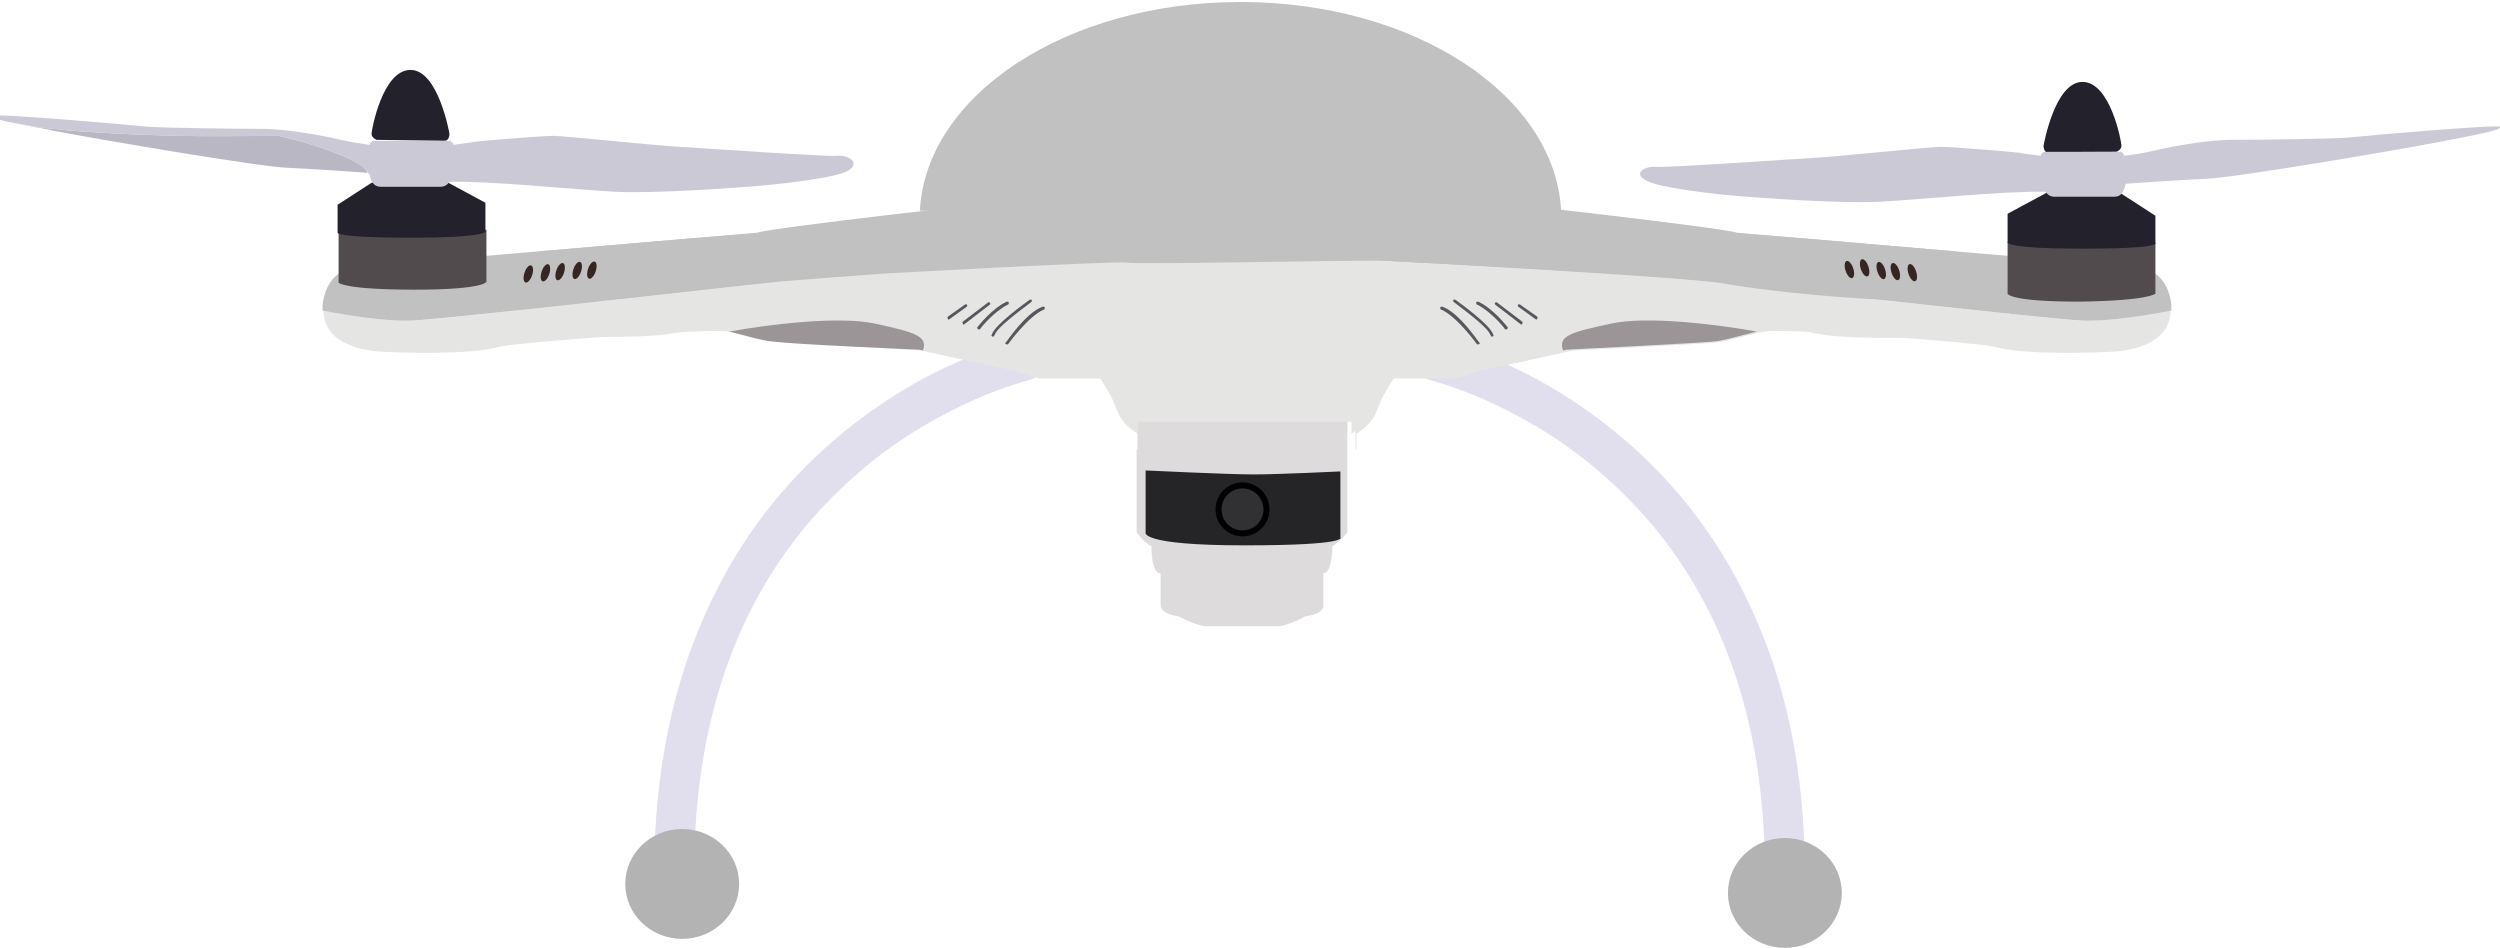 <?xml version="1.0" encoding="utf-8"?>
<!-- Generator: Adobe Illustrator 20.1.0, SVG Export Plug-In . SVG Version: 6.00 Build 0)  -->
<svg version="1.1" id="Слой_1" xmlns="http://www.w3.org/2000/svg" xmlns:xlink="http://www.w3.org/1999/xlink" x="0px" y="0px"
	 viewBox="0 0 250.3 94.9" style="enable-background:new 0 0 250.3 94.9;" xml:space="preserve">
<style type="text/css">
	.st0{fill:#FF7C24;}
	.st1{fill:#3FB23F;}
	.st2{fill:#69D2E7;}
	.st3{fill:#A7DBD8;}
	.st4{fill:#C1C1C1;}
	.st5{fill:#0D7DD1;}
	.st6{fill:#06B6ED;}
	.st7{fill:#FF2727;}
	.st8{fill:#FFFFFF;}
	.st9{fill:#EA5706;}
	.st10{fill:#E1DEEE;}
	.st11{fill:#E5E5E4;}
	.st12{fill:#B3B3B4;}
	.st13{fill:#DEDBDC;}
	.st14{fill:#9B9597;}
	.st15{fill:#22212C;}
	.st16{fill:#514B4D;}
	.st17{fill:#CBC9D5;}
	.st18{fill:#352623;}
	.st19{fill:#B9B7C4;}
	.st20{fill:#252527;}
	.st21{fill:#313133;}
	.st22{fill:#58575D;}
</style>
<g>
	<path class="st10" d="M67.6,89.5c-1.2,0-2.1-0.9-2.1-2.1c0-10.2,1.9-19.3,5.7-27.2c3-6.3,7.2-11.8,12.5-16.3
		c4.7-4,9.4-6.5,12.5-7.8c3.4-1.5,5.7-2,5.8-2.1c1.1-0.3,2.3,0.4,2.5,1.6c0.3,1.1-0.4,2.2-1.6,2.5l0,0c0,0-2.1,0.5-5.3,1.9
		c-2.9,1.3-7.2,3.5-11.5,7.2c-11,9.4-16.6,22.9-16.6,40.2C69.7,88.6,68.8,89.5,67.6,89.5z"/>
	<path class="st10" d="M178.6,89.5c1.2,0,2.1-0.9,2.1-2.1c0-10.2-1.9-19.3-5.7-27.2c-3-6.3-7.2-11.8-12.5-16.3
		c-4.7-4-9.4-6.5-12.5-7.8c-3.4-1.5-5.7-2-5.8-2.1c-1.1-0.3-2.3,0.4-2.5,1.6c-0.3,1.1,0.4,2.2,1.6,2.5l0,0c0,0,2.1,0.5,5.3,1.9
		c2.9,1.3,7.2,3.5,11.5,7.2c11,9.4,16.6,22.9,16.6,40.2C176.5,88.6,177.5,89.5,178.6,89.5z"/>
	<g>
		<path class="st4" d="M124.2,0.2c-17.4,0-31.5,9.3-32.1,20.9h64.2C155.7,9.5,141.6,0.2,124.2,0.2z"/>
	</g>
	<path class="st11" d="M77,28.4c3.9-0.8,34.2-2.3,34.2-2.3c0.7-0.2,24.3,0.3,25.6,0.2c1.3-0.2,24.6,0.8,24.6,0.8s9.8,1,11.2,1.1
		c1.5,0.2,31.7,3.7,35.8,3.9c2.5,0.1,6.3-0.5,8.9-1c0,3.4-4.1,4-5.6,4.1c-1.7,0.1-9,0.4-12.1-0.5c-1.5-0.4-21.3-1.9-22.9-1.5
		c-3.9-0.6-11.1-1.6-14.6-0.8c-4.3,1-5.3,1.3-4.7,2.7c-1.7,0.4-7.4,1.6-8.3,1.8c-1.1,0.2-2.9,0.9-3.1,0.9s-6.4,0-6.4,0
		s-1.2,1.8-1.5,2.7c-0.3,0.8-0.7,2-2.3,2.9V45l-0.1,0v-2.8h-21.3v1.2c-1.6-0.9-2.1-2-2.3-2.8c-0.3-0.8-1.5-2.7-1.5-2.7s-6.1,0-6.4,0
		c-0.3,0-2-0.7-3.1-0.9c-1.1-0.2-8.7-1.9-8.7-1.9S80.4,34.4,78,34.2c-2.4-0.3-6.1-2-9.2-1.1c-3.2,0.9-10.5,0.6-12.1,0.5
		c-1.6-0.1-5.9-0.7-5.6-4.4C54.8,31.4,73.5,29.2,77,28.4z"/>
	<path class="st4" d="M54.8,25.1c0,0,12.6-1.1,13.9-1.2c1.3-0.1,7.8-0.6,7.8-0.6c1.3-0.5,24.6-3.1,24.6-3.1c2.3-3.3,9-5.3,9-5.3
		c3.3-6.3,5.6-6.7,5.6-6.7c-1.2,0.9-3,3.8-3.1,5.1c-0.2,1.3,0,1.7,3.3,2.4c3.3,0.8,5.8,5.4,5.8,5.4s0.9,2.2,3.5,2.4
		c2.6-0.2,3.5-2.4,3.5-2.4s2.4-4.6,5.8-5.4c3.3-0.8,3.4-1.2,3.3-2.4c-0.2-1.3-1.9-4.2-3.1-5.1c0,0,2.3,0.5,5.6,6.7c0,0,6.7,2,9,5.3
		c0,0,23.3,2.6,24.6,3.1c0,0,24.5,2.1,25.8,2.2c1.3,0.1,13.9,1.2,13.9,1.2s3.3-0.2,3.8,3.8c0,0.2,0,0.4,0,0.6
		c-2.6,0.5-6.4,1.1-8.9,1c-4.1-0.2-34.4-3.7-35.9-3.8c-1.5-0.2-11.3-0.9-11.3-0.9s-23.2-1.3-24.5-1.1c-1.3,0.2-24.9-0.3-25.6-0.2
		c0,0-30.4,1.6-34.2,2.3c-3.5,0.7-22.3,2.9-26,0.7c0-0.1,0-0.2,0-0.3C51.5,24.9,54.8,25.1,54.8,25.1z"/>
	<ellipse class="st12" cx="178.7" cy="89.4" rx="5.7" ry="5.5"/>
	<ellipse class="st12" cx="68.3" cy="88.5" rx="5.7" ry="5.5"/>
	<path class="st11" d="M172.7,28.4c-3.9-0.8-34.2-2.3-34.2-2.3c-0.7-0.2-24.3,0.3-25.6,0.2c-1.3-0.2-24.6,0.8-24.6,0.8
		s-9.8,1-11.2,1.1c-1.5,0.2-31.7,3.7-35.8,3.9c-2.5,0.1-6.3-0.5-8.9-1c0,3.4,4.1,4,5.6,4.1c1.7,0.1,9,0.4,12.1-0.5
		c1.5-0.4,21.3-1.9,22.9-1.5c3.9-0.6,11.1-1.6,14.6-0.8c4.3,1,5.3,1.3,4.7,2.7c1.7,0.4,7.4,1.6,8.3,1.8c1.1,0.2,2.9,0.9,3.1,0.9
		c0.3,0,6.4,0,6.4,0s1.2,1.8,1.5,2.7c0.3,0.8,0.7,2,2.3,2.9V45l0.1,0v-2.8h21.3v1.2c1.6-0.9,2.1-2,2.3-2.8c0.3-0.8,1.5-2.7,1.5-2.7
		s6.1,0,6.4,0c0.3,0,2-0.7,3.1-0.9c1.1-0.2,8.7-1.9,8.7-1.9s12.1-0.6,14.5-0.8c2.4-0.3,6.1-2,9.2-1.1c3.2,0.9,10.5,0.6,12.1,0.5
		c1.6-0.1,8,2,7.7-1.8C197,34.1,176.2,29.2,172.7,28.4z"/>
	<path class="st4" d="M194.9,25.1c0,0-12.6-1.1-13.9-1.2c-1.3-0.1-7.8-0.6-7.8-0.6c-1.3-0.5-24.6-3.1-24.6-3.1c-2.3-3.3-9-5.3-9-5.3
		c-3.3-6.3-5.6-6.7-5.6-6.7c1.2,0.9,3,3.8,3.1,5.1c0.2,1.3,0,1.7-3.3,2.4c-3.3,0.8-5.8,5.4-5.8,5.4s-0.9-3.4-3.5-3.2
		c-2.6-0.2-3.5,3.2-3.5,3.2s-2.4-4.6-5.8-5.4c-3.3-0.8-3.4-1.2-3.3-2.4c0.2-1.3,1.9-4.2,3.1-5.1c0,0-2.3,0.5-5.6,6.7
		c0,0-6.7,2-9,5.3c0,0-23.3,2.6-24.6,3.1c0,0-24.5,2.1-25.8,2.2c-1.3,0.1-13.9,1.2-13.9,1.2s-3.3-0.2-3.8,3.8c0,0.2,0,0.4,0,0.6
		c2.6,0.5,6.4,1.1,8.9,1c4.1-0.2,34.4-3.7,35.9-3.8c1.5-0.2,11.3-0.9,11.3-0.9s23.2-1.3,24.5-1.1c1.3,0.2,24.9-0.3,25.6-0.2
		c0,0,30.4,1.6,34.2,2.3c3.5,0.7,22.3,2.9,26,0.7c0-0.1,0-0.2,0-0.3C198.1,24.9,194.9,25.1,194.9,25.1z"/>
	<path class="st13" d="M113.9,42.2V45l-0.1,0v8.3c0,0,0.7,1,1.5,1.4c0,0-0.1,2.7,0.9,2.7v3.3c0,0,0.1,0.8,1.8,1c0,0,1.4,0.8,2.6,1v0
		h0.2h7.1h0.2v0c1.2-0.2,2.6-1,2.6-1c1.8-0.2,1.8-1,1.8-1v-3.3c0.9,0,0.9-2.7,0.9-2.7c0.8-0.5,1.5-1.4,1.5-1.4v-9.9c0,0,0,0,0,0
		v-1.2H113.9z"/>
	<path class="st14" d="M87.6,32.4c-3.6-0.8-10.8,0.1-14.6,0.8c1.7,0.4,3.2,0.9,4.4,1c2.4,0.3,14.5,0.8,14.5,0.8s0.2,0,0.5,0.1
		C92.9,33.7,91.8,33.3,87.6,32.4z"/>
	<path class="st15" d="M37.7,14c0,0-0.5-0.2-0.5-0.6c0-0.4,1.1-6.4,3.9-6.4c2.8,0,3.9,6.4,3.9,6.4s0,0.7-0.5,0.7S37.7,14,37.7,14z"
		/>
	<path class="st15" d="M211.9,15.2c0,0,0.5-0.2,0.5-0.6c0-0.4-1.1-6.4-3.9-6.4c-2.8,0-3.9,6.4-3.9,6.4s0,0.7,0.5,0.7
		C205.6,15.2,211.9,15.2,211.9,15.2z"/>
	<path class="st16" d="M215.8,29.4v-5.1L201,24.2v5.2c0,0,0.1,0.8,7.2,0.8C215.2,30.1,215.8,29.4,215.8,29.4z"/>
	<path class="st15" d="M212,19.3l0.4,0.1l3.4,2.2v2.8c0,0,0.2,0.5-7.3,0.5c-7.5,0-7.5-0.6-7.5-0.6v-2.9l3.9-2.1H212z"/>
	<path class="st17" d="M165.9,16.7c1.2,0.1,13.9-0.8,15.8-0.9c2-0.1,11.6-1.1,12.6-1.1c1,0,7.3,0.5,7.9,0.6c0.4,0.1,1.5,0.2,2.1,0.3
		c0.1-0.3,0.2-0.4,0.7-0.4h7.3c0.2,0,0.3,0.2,0.4,0.4c0.6-0.1,1.6-0.2,2.4-0.4c1.3-0.3,5.4-1.2,8.4-1.2c3,0,9.5-0.1,11.3-0.2
		c1.8-0.2,15.7-1.4,15.6-1.1c-0.1,0.3-1.4,0.6-6.1,1.5c-4.7,0.9-20.6,3.6-23.4,3.7c-2.3,0.1-6.8,0.4-8.1,0.5
		c-0.1,0.7-0.4,1.3-1.1,1.3h-6c-0.4,0-0.7-0.2-0.9-0.5c-4-0.1-12.8,0.8-16.6,1c-4,0.2-12.2-0.4-14.5-0.6c-2.3-0.2-7.6-0.8-8.8-1.5
		C163.4,17.4,164.6,16.6,165.9,16.7z"/>
	<path class="st16" d="M33.9,28.3v-5.1L48.7,23v5.2c0,0-0.1,0.8-7.2,0.8S33.9,28.3,33.9,28.3z"/>
	<path class="st15" d="M37.6,18.2l-0.4,0.1l-3.4,2.2v2.8c0,0-0.2,0.5,7.3,0.5c7.5,0,7.5-0.6,7.5-0.6v-2.9l-3.9-2.1H37.6z"/>
	<path class="st14" d="M161.3,32.4c3.6-0.8,10.8,0.1,14.6,0.8c-1.7,0.4-3.2,0.9-4.4,1C169.1,34.4,157,35,157,35s-0.2,0-0.5,0.1
		C156,33.7,157,33.3,161.3,32.4z"/>
	<ellipse transform="matrix(0.313 -0.95 0.95 0.313 10.306 69.106)" class="st18" cx="52.9" cy="27.4" rx="0.9" ry="0.4"/>
	<ellipse transform="matrix(0.313 -0.95 0.95 0.313 11.584 70.637)" class="st18" cx="54.6" cy="27.3" rx="0.9" ry="0.4"/>
	<ellipse transform="matrix(0.314 -0.95 0.95 0.314 12.626 71.953)" class="st18" cx="56.1" cy="27.2" rx="0.9" ry="0.4"/>
	<ellipse transform="matrix(0.314 -0.95 0.95 0.314 13.897 73.476)" class="st18" cx="57.8" cy="27.1" rx="0.9" ry="0.4"/>
	<ellipse transform="matrix(0.313 -0.95 0.95 0.313 14.952 74.899)" class="st18" cx="59.3" cy="27.1" rx="0.9" ry="0.4"/>
	<ellipse transform="matrix(0.95 -0.313 0.313 0.95 1.117 61.367)" class="st18" cx="191.4" cy="27.2" rx="0.4" ry="0.9"/>
	<ellipse transform="matrix(0.95 -0.313 0.313 0.95 1.067 60.823)" class="st18" cx="189.7" cy="27.1" rx="0.4" ry="0.9"/>
	<ellipse transform="matrix(0.95 -0.313 0.313 0.95 1.015 60.372)" class="st18" cx="188.3" cy="27" rx="0.4" ry="0.9"/>
	<ellipse transform="matrix(0.95 -0.314 0.314 0.95 0.97 59.851)" class="st18" cx="186.6" cy="26.9" rx="0.4" ry="0.9"/>
	<ellipse transform="matrix(0.95 -0.313 0.313 0.95 0.897 59.369)" class="st18" cx="185.1" cy="26.9" rx="0.4" ry="0.9"/>
	<g>
		<path class="st19" d="M27.8,13.6c-1.1-0.2-6.2,0.4-19.1-0.4C6,13,4,12.8,2.4,12.5c0.8,0.2,1.8,0.3,3,0.6
			c4.7,0.9,20.6,3.6,23.4,3.7c2.3,0.1,6.6,0.4,8,0.5C36.4,15.8,28.8,13.7,27.8,13.6z"/>
		<path class="st17" d="M83.8,15.6c-1.2,0.1-13.9-0.8-15.8-0.9c-2-0.1-11.6-1.1-12.6-1.1c-1,0-7.3,0.5-7.9,0.6
			c-0.4,0.1-1.5,0.2-2.1,0.3c-0.1-0.3-0.2-0.4-0.7-0.4h-7.3c-0.2,0-0.3,0.2-0.4,0.4c-0.6-0.1-1.6-0.2-2.4-0.4
			c-1.3-0.3-5.4-1.2-8.4-1.2s-9.5-0.1-11.3-0.2c-1.8-0.2-15.7-1.4-15.6-1.1c0.1,0.3,0.8,0.5,3.1,0.9C4,12.8,6,13,8.7,13.2
			c12.8,0.8,18,0.3,19.1,0.4c1,0.1,8.6,2.2,9.1,3.8c0,0,0.1,0,0.1,0c0.1,0.7,0.4,1.3,1.1,1.3h6c0.4,0,0.7-0.2,0.9-0.5
			c4-0.1,12.8,0.8,16.6,1c4,0.2,12.2-0.4,14.5-0.6c2.3-0.2,7.6-0.8,8.8-1.5C86.2,16.3,85,15.5,83.8,15.6z"/>
	</g>
	<path class="st20" d="M114.7,47.1v6.2c0,0-0.7,1.3,9.9,1.3c10.6,0,9.6-0.8,9.6-0.8v-6.6c0,0-6.2,0.3-8.7,0.3
		C122.9,47.5,114.7,47.1,114.7,47.1z"/>
	<circle cx="124.4" cy="51" r="2.7"/>
	<circle class="st21" cx="124.4" cy="51" r="2.1"/>
	<path class="st22" d="M95,32c0,0-0.1,0-0.1-0.1c-0.1-0.1,0-0.2,0-0.2l1.7-1.2c0.1-0.1,0.2,0,0.2,0c0.1,0.1,0,0.2,0,0.2L95,32
		C95.1,32,95.1,32,95,32z"/>
	<path class="st22" d="M96.5,32.5c0,0-0.1,0-0.1-0.1c-0.1-0.1,0-0.2,0-0.2l2.5-1.9c0.1-0.1,0.2,0,0.2,0c0.1,0.1,0,0.2,0,0.2
		L96.5,32.5C96.6,32.5,96.5,32.5,96.5,32.5z"/>
	<path class="st22" d="M98,33C98,33,97.9,32.9,98,33c-0.2-0.1-0.2-0.2-0.1-0.3c0.1-0.1,1.4-1.8,2.9-2.5c0.1,0,0.2,0,0.2,0.1
		c0,0.1,0,0.2-0.1,0.2c-1.4,0.7-2.8,2.4-2.8,2.5C98.1,32.9,98,33,98,33z"/>
	<path class="st22" d="M99.4,33.7C99.4,33.7,99.4,33.7,99.4,33.7c-0.1,0-0.2-0.1-0.1-0.2c0.3-1,3.4-3.2,3.8-3.5c0.1,0,0.2,0,0.2,0
		c0,0.1,0,0.2,0,0.2c-0.9,0.7-3.4,2.5-3.7,3.3C99.5,33.7,99.5,33.7,99.4,33.7z"/>
	<path class="st22" d="M100.8,34.5C100.7,34.5,100.7,34.5,100.8,34.5c-0.2-0.1-0.2-0.2-0.1-0.2c0.1-0.1,2-3,3.7-3.6
		c0.1,0,0.2,0,0.2,0.1c0,0.1,0,0.2-0.1,0.2c-1.6,0.7-3.6,3.5-3.6,3.5C100.9,34.4,100.8,34.5,100.8,34.5z"/>
	<path class="st22" d="M153.8,32c0,0,0.1,0,0.1-0.1c0.1-0.1,0-0.2,0-0.2l-1.7-1.2c-0.1-0.1-0.2,0-0.2,0c-0.1,0.1,0,0.2,0,0.2
		L153.8,32C153.7,32,153.7,32,153.8,32z"/>
	<path class="st22" d="M152.3,32.5c0,0,0.1,0,0.1-0.1c0.1-0.1,0-0.2,0-0.2l-2.5-1.9c-0.1-0.1-0.2,0-0.2,0c-0.1,0.1,0,0.2,0,0.2
		L152.3,32.5C152.2,32.5,152.3,32.5,152.3,32.5z"/>
	<path class="st22" d="M150.8,33C150.8,33,150.9,32.9,150.8,33c0.2-0.1,0.2-0.2,0.1-0.3c-0.1-0.1-1.4-1.8-2.9-2.5
		c-0.1,0-0.2,0-0.2,0.1c0,0.1,0,0.2,0.1,0.2c1.4,0.7,2.8,2.4,2.8,2.5C150.7,32.9,150.8,33,150.8,33z"/>
	<path class="st22" d="M149.4,33.7C149.4,33.7,149.4,33.7,149.4,33.7c0.1,0,0.2-0.1,0.1-0.2c-0.3-1-3.4-3.2-3.8-3.5
		c-0.1,0-0.2,0-0.2,0c0,0.1,0,0.2,0,0.2c0.9,0.7,3.4,2.5,3.7,3.3C149.3,33.7,149.3,33.7,149.4,33.7z"/>
	<path class="st22" d="M148,34.5C148.1,34.5,148.1,34.5,148,34.5c0.2-0.1,0.2-0.2,0.1-0.2c-0.1-0.1-2-3-3.7-3.6
		c-0.1,0-0.2,0-0.2,0.1c0,0.1,0,0.2,0.1,0.2c1.6,0.7,3.6,3.5,3.6,3.5C147.9,34.4,148,34.5,148,34.5z"/>
</g>
</svg>
